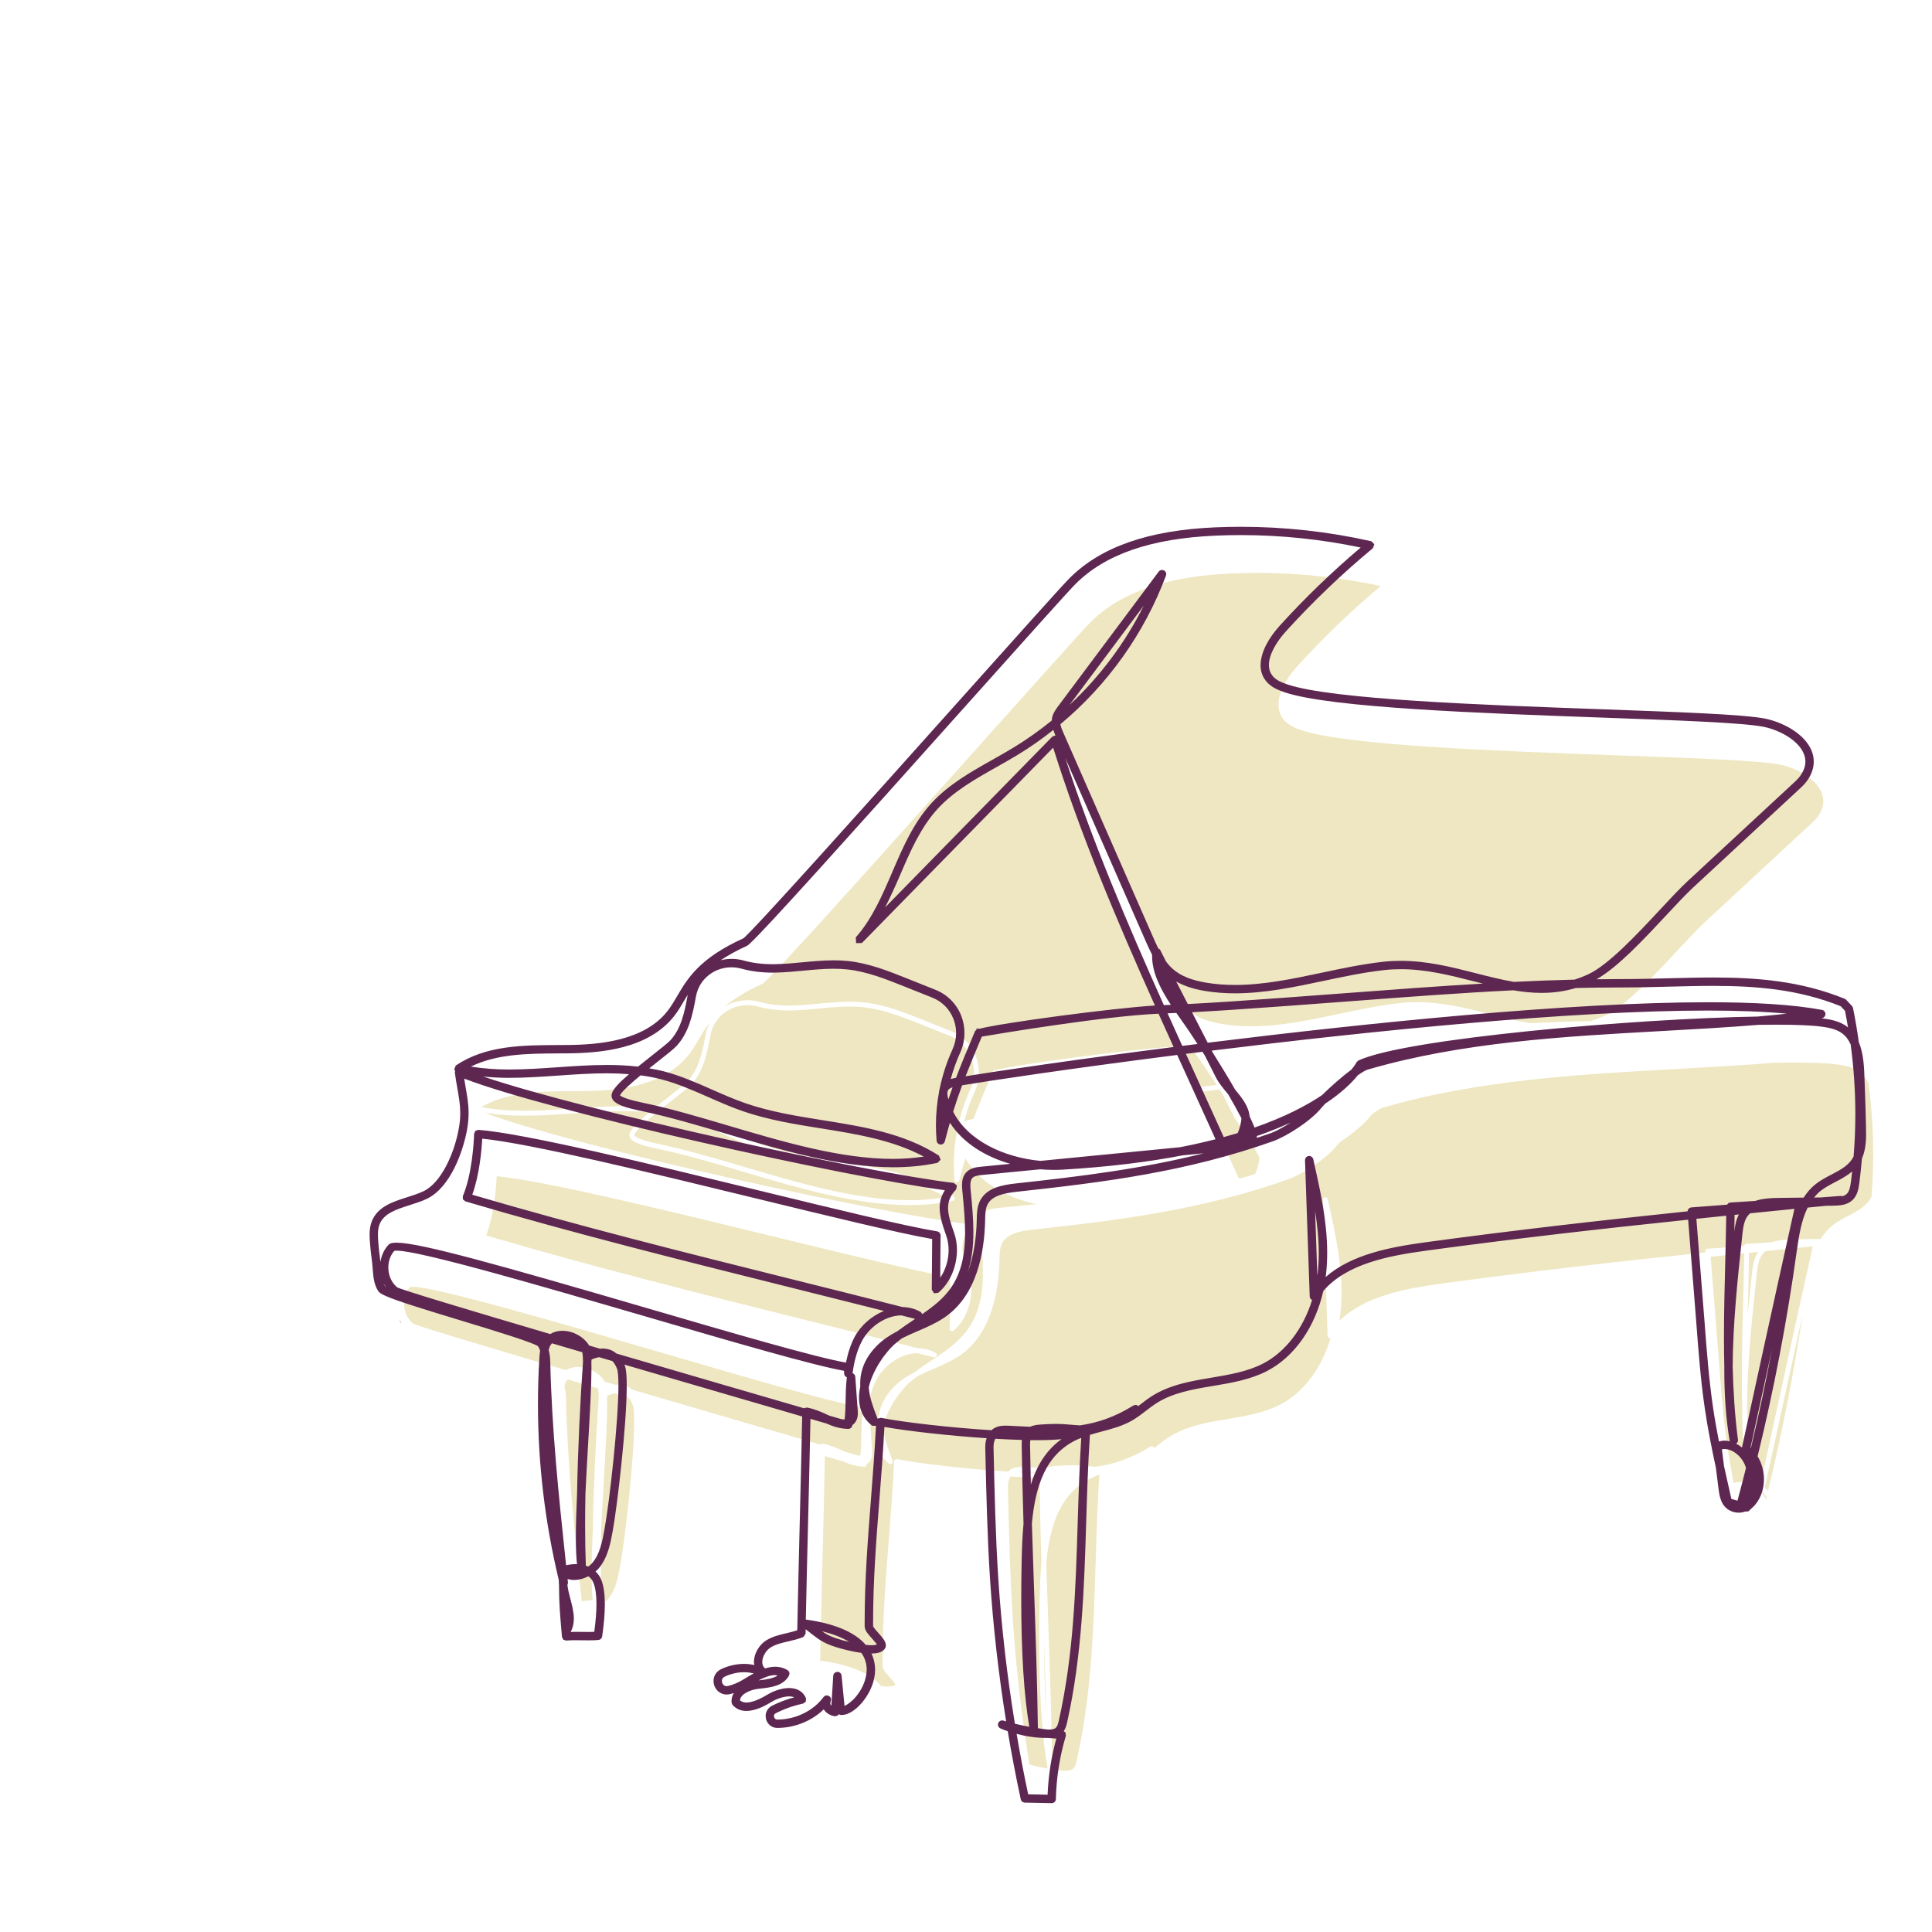<?xml version="1.0" encoding="UTF-8"?>
<svg xmlns="http://www.w3.org/2000/svg" viewBox="0 0 165 165">
  <defs>
    <style>
      .uuid-b3ded8c8-597f-4190-be42-e36584e59b61 {
        fill: #eee7c2;
      }

      .uuid-b3ded8c8-597f-4190-be42-e36584e59b61, .uuid-5791973f-3410-4daa-ad42-ceedd88911f5 {
        stroke-width: 0px;
      }

      .uuid-5791973f-3410-4daa-ad42-ceedd88911f5 {
        fill: #5e2751;
      }
    </style>
  </defs>
  <g id="uuid-58b24afd-fb96-456a-9a8f-6ae548ce123f" data-name="podklad">
    <path class="uuid-b3ded8c8-597f-4190-be42-e36584e59b61" d="m150.999,127.334c-.087-.1-.181-.196-.281-.286.223-1.027,1.826-8.393,3.239-14.8-.762,5.056-1.753,10.108-2.959,15.086Z"/>
    <path class="uuid-b3ded8c8-597f-4190-be42-e36584e59b61" d="m102.436,90.469c.237.335.466.66.676.973.251.374.518.782.794,1.213-.554.069-1.104.138-1.645.207-.469-1.033-.934-2.061-1.395-3.084.351-.013.703-.027,1.054-.043.172.249.345.494.515.735Z"/>
    <path class="uuid-b3ded8c8-597f-4190-be42-e36584e59b61" d="m105.871,100.65c-.03-.015-.06-.03-.091-.046-.728-1.611-1.458-3.213-2.185-4.808-.388-.851-.773-1.696-1.156-2.54.562-.071,1.136-.144,1.712-.215.088.139.177.28.266.422.316.619.625,1.23.922,1.824.245.49.637.961,1.016,1.415.017.02.033.04.049.059.443.768.839,1.483,1.146,2.076.004.099-.003.199-.021.3-.084.479-.197.857-.34,1.131-.422.13-.862.257-1.319.381Z"/>
    <path class="uuid-b3ded8c8-597f-4190-be42-e36584e59b61" d="m49.036,93.189l.841-.005c2.815-.027,6.806-.379,8.954-3.116.331-.421.589-.862.862-1.329.281-.48.574-.981.973-1.496-.197.348-.335.732-.408,1.14-.275,1.543-.578,2.903-1.502,3.924-.206.229-.835.723-1.562,1.296-.459.362-.888.701-1.276,1.017-2.281-.273-4.615-.11-6.891.048-2.631.183-5.346.372-7.939-.119,2.312-1.335,5.175-1.348,7.949-1.361Z"/>
    <path class="uuid-b3ded8c8-597f-4190-be42-e36584e59b61" d="m56.043,95.056c.634.082,1.264.2,1.884.362,1.387.364,2.73.955,4.029,1.527.947.417,1.925.847,2.921,1.192,2.152.744,4.463,1.113,6.697,1.47,3.166.506,6.433,1.028,9.194,2.636-5.309.937-11.367-.856-17.232-2.591-2.555-.756-4.968-1.47-7.271-1.947-2.042-.423-2.094-.725-2.094-.757.007-.291.921-1.109,1.872-1.891Z"/>
    <path class="uuid-b3ded8c8-597f-4190-be42-e36584e59b61" d="m86.488,138.169c-.234-3.608-.317-7.287-.398-10.844l-.006-.294c-.005-.193.009-.357.043-.5.041-.179.098-.321.169-.433.878.052,1.732.09,2.525.109-.038.218-.035.432-.033.594.029,2.161.086,4.421.156,6.701-.098,1.028-.137,2.091-.159,3.151-.128,6.271.092,10.955.672,14.318.005.026.014.051.027.072-.524-.09-1.045-.2-1.561-.33-.683-4.157-1.164-8.356-1.435-12.545Z"/>
    <path class="uuid-b3ded8c8-597f-4190-be42-e36584e59b61" d="m86.874,125.722c.218-.04.467-.028.731-.014l.406.021c.325.017.644.033.955.047-.005.009-.01.018-.015.027-.655-.015-1.354-.043-2.078-.081Z"/>
    <path class="uuid-b3ded8c8-597f-4190-be42-e36584e59b61" d="m89.467,125.812c.006-.005.011-.009.017-.013.141.006.28.011.418.016-.142,0-.287-.001-.435-.002Z"/>
    <path class="uuid-b3ded8c8-597f-4190-be42-e36584e59b61" d="m89.363,146.494c-.129-1.855-.195-3.965-.199-6.349.072,2.114.143,4.252.199,6.349Z"/>
    <path class="uuid-b3ded8c8-597f-4190-be42-e36584e59b61" d="m93.574,133.32c-.18,5.84-.35,11.357-1.611,17.002-.07.311-.149.604-.35.757-.179.136-.444.152-.679.157-.01,0-.021 0-.031.001-.37-.038-.74-.085-1.108-.143.046-.039.075-.097.074-.161-.052-3.859-.195-8.035-.333-12.074-.061-1.783-.123-3.592-.178-5.389.306-3.243,1.19-5.994,3.95-7.287.188-.088.382-.167.579-.238-.161,2.478-.238,4.965-.312,7.374Z"/>
    <path class="uuid-b3ded8c8-597f-4190-be42-e36584e59b61" d="m145.836,106.644c-.114.009-.2.108-.191.222.002.032.005.064.007.096-7.701.803-15.09,1.645-22.539,2.661-3.122.426-6.545,1.065-8.718,3.171.034-.213.063-.429.086-.646.356-3.308-.379-6.575-1.091-9.735-.024-.104-.123-.174-.229-.16-.106.014-.184.106-.181.213l.402,11.636c.003.09.064.168.152.193.032.009.065.01.096.004-.759,2.554-2.312,4.632-4.314,5.666-1.352.698-2.917.961-4.431,1.215-1.754.294-3.568.599-5.09,1.58-.315.203-.614.434-.903.657-.108.084-.218.168-.329.252-.005-.022-.014-.043-.026-.062-.06-.097-.188-.126-.285-.066-1.61,1.002-3.098,1.498-4.638,1.722-.299-.02-.548-.041-.772-.059-.818-.067-1.312-.108-2.636-.011-.288.021-.584.055-.834.188-.434-.018-.88-.041-1.342-.065l-.411-.021c-.491-.025-1.11-.056-1.525.384-3.559-.222-7.501-.674-9.484-1.062-.059-.011-.12.003-.168.04-.047.037-.076.093-.079.153-.111,2.248-.282,4.44-.448,6.56-.288,3.681-.559,7.158-.542,10.911.002.281.276.586.595.94.174.194.499.555.498.654-.128.157-.578.196-1.216.13-.754-.917-2.245-1.765-5.067-2.163-.05-.007-.099.004-.14.03.054-2.635.125-5.544.197-8.453.077-3.135.154-6.27.208-9.063.515.149,1.034.3,1.56.454.512.227,1.064.433,1.804.455.101.004.197-.074.211-.178.004-.025.007-.051.011-.077.511-.298.469-.873.443-1.226l-.208-2.835c-.008-.107-.096-.19-.203-.192-.019-.001-.039.002-.058.007.024-.055.032-.118.039-.167.145-1.089.419-2.02.815-2.768.525-.993,1.514-1.806,2.58-2.121.259-.076.577-.14.925-.142.46.117.921.235,1.38.353.101.026.205-.027.244-.124.039-.097-.001-.207-.092-.258-.454-.253-.955-.383-1.483-.387-3.217-.821-6.453-1.628-9.596-2.413-8.955-2.235-18.212-4.546-27.3-7.224.679-1.776.856-4.099.901-5.056,4.043.371,14.433,2.903,23.619,5.141,6.301,1.535,12.26,2.986,15.097,3.472l-.034,4.414c-.001.081.046.155.119.189.074.034.16.023.222-.029,1.309-1.107,1.866-3.278,1.269-4.941-.573-1.597-.87-2.725.177-3.802.055-.057.073-.14.047-.214-.026-.074-.093-.127-.171-.137-7.712-.907-33.676-6.605-41.417-9.527,2.538.423,5.159.241,7.702.064,2.122-.147,4.296-.298,6.416-.092-1.047.879-1.704,1.544-1.714,1.947-.013.555.959.87,2.424,1.174,2.287.474,4.692,1.185,7.238,1.938,6.107,1.807,12.422,3.675,17.957,2.498.082-.018.146-.083.161-.166.015-.083-.021-.167-.092-.212-2.925-1.873-6.422-2.432-9.804-2.972-2.217-.354-4.508-.721-6.627-1.452-.98-.339-1.951-.766-2.89-1.179-1.314-.579-2.672-1.176-4.091-1.548-.512-.134-1.03-.239-1.55-.319.351-.283.689-.549.968-.769.773-.609,1.383-1.089,1.613-1.344.997-1.103,1.316-2.523,1.602-4.13.158-.888.665-1.641,1.427-2.12.782-.492,1.751-.629,2.658-.377.852.237,1.805.348,2.836.33.799-.014,1.607-.091,2.388-.165,1.248-.118,2.538-.241,3.792-.105,1.694.184,3.311.83,4.875,1.454l2.416.964c.864.345,1.531,1.011,1.878,1.874.356.886.331,1.859-.07,2.74-.486,1.069-.849,2.181-1.084,3.314-.034.097-.052.197-.058.296-.255,1.361-.325,2.747-.205,4.118.009.101.089.18.19.189.102.008.193-.057.218-.155.177-.69.349-1.317.522-1.904,1.196,2.073,3.525,3.378,6.077,3.929l-3.326.325c-.341.033-.857.084-1.185.432-.366.388-.347.944-.301,1.435l.025.26c.274,2.896.557,5.891-1.034,8.171-.807,1.156-1.97,1.935-3.202,2.759-.468.313-.948.634-1.407.979-.612.316-1.194.688-1.691,1.185-1.154,1.155-1.461,2.329-1.402,3.421-.074.336-.113.667-.109.986.01.923.356,1.664,1.03,2.203.072.058.175.061.25.006.075-.055.106-.152.074-.239-.051-.141-.106-.286-.163-.435-.287-.755-.606-1.597-.665-2.482.341-1.472,1.405-3.067,2.412-3.908.159-.133.323-.262.49-.388.428-.218.878-.412,1.34-.611.756-.326,1.537-.662,2.238-1.126,2.756-1.823,3.405-5.476,3.464-8.22l.001-.061c.01-.475.02-.966.227-1.364.423-.814,1.509-1.037,2.62-1.157,7.618-.825,14.519-1.718,21.823-4.3,1.142-.404,3.201-1.728,4.045-2.766.09-.111.226-.259.395-.432,1.445-.954,2.291-1.821,2.759-2.405.369-.266.689-.458.901-.52,8.06-2.354,16.759-2.837,25.172-3.303,2.844-.158,5.594-.31,8.259-.529,2.393-.037,4.289.008,5.379.152.645.085,1.312.215,1.829.59.366.265.623.623.806,1.033.433,3.201.518,6.432.255,9.655-.057.117-.123.23-.199.338-.422.599-1.082.944-1.781,1.309-.459.24-.933.487-1.344.816-.413.33-.745.726-1.013,1.163l-2.199.025c-.662.007-1.372.042-1.988.257l-2.15.137c-.099.006-.178.082-.192.177-1.036.08-2.078.16-3.132.241Z"/>
    <path class="uuid-b3ded8c8-597f-4190-be42-e36584e59b61" d="m150.161,106.916c-.371.522-.467,1.165-.538,1.833l-.027.255c-.113,1.063-.229,2.154-.337,3.26.008-.321.016-.642.024-.962.036-1.42.073-2.883.091-4.306.262-.027.524-.053.787-.08Z"/>
    <path class="uuid-b3ded8c8-597f-4190-be42-e36584e59b61" d="m150.824,128.049c-.28-.547-.746-1.015-1.289-1.274-.296-.141-.602-.213-.9-.213-.196,0-.389.031-.573.093-.2-1.018-.382-2.04-.532-3.062-.354-2.411-.541-4.884-.722-7.275-.125-1.652-.25-3.193-.375-4.734-.113-1.39-.225-2.78-.338-4.252.949-.099,1.904-.197,2.863-.295-.018,1.405-.055,2.85-.09,4.253-.074,2.912-.149,5.881-.076,8.81-.01,2.179.114,4.317.459,6.327.019.111.124.187.235.17.112-.017.189-.12.175-.232-.269-2.04-.401-4.143-.454-6.269.018-3.695.425-7.521.8-11.05l.027-.255c.068-.636.157-1.244.504-1.692.071-.092.151-.174.237-.248,1.336-.135,2.683-.27,4.044-.405-1.569,6.991-4.504,20.493-4.534,20.631-.017.075.011.154.07.203.199.166.371.355.518.561-.017.068-.034.136-.05.204Z"/>
    <polygon class="uuid-5791973f-3410-4daa-ad42-ceedd88911f5" points="160.699 99.099 160.699 99.115 160.699 99.117 160.699 99.099"/>
    <polygon class="uuid-b3ded8c8-597f-4190-be42-e36584e59b61" points="100.3 51.908 100.3 51.908 100.3 51.908 100.3 51.908"/>
    <path class="uuid-b3ded8c8-597f-4190-be42-e36584e59b61" d="m70.048,123.343l-.042.01-.003.003c-4.398-1.278-10.306-2.999-16.006-4.67-.144-.12-.299-.223-.471-.293-.226-.091-.471-.137-.731-.137l-.221.012c-.309-.091-.619-.182-.926-.272l-.024-.048-.004-.008-.005-.007c-.471-.724-1.36-1.19-2.25-1.192l-.045 0c-.372.007-.705.107-.988.279-3.521-1.039-6.699-1.985-9.044-2.697-1.178-.358-2.146-.657-2.84-.88-.347-.111-.626-.203-.828-.274-.191-.066-.316-.116-.341-.131-.433-.341-.716-.894-.764-1.522l-.007-.189c-0-.549.188-1.055.507-1.408.022-.009.093-.024.207-.022.967-.004,4.133.766,8.091,1.85,3.965,1.084,8.751,2.482,13.047,3.736,7.37,2.152,14.328,4.185,17.07,4.676l0.0.048v-.001c.002.105-.003.207.035.317.023.084.107.147.202.183-.089.795-.099,1.408-.107,1.991-.007.519-.018,1.016-.081,1.603l-.076.01c-.092,0-.179-.017-.248-.037-.313-.091-.641-.186-.985-.286l-.231-.105c-.474-.217-.98-.45-1.655-.582l-.033-.006-.202.05Z"/>
    <path class="uuid-b3ded8c8-597f-4190-be42-e36584e59b61" d="m51.581,136.879c-.067-.028-.136-.053-.205-.075-.041-1.039-.061-2.196-.061-3.431,0-.877.009-1.792.027-2.725.065-1.426.152-2.924.235-4.356.16-2.755.278-4.902.279-6.339,0-.193-.002-.372-.007-.539.006-.076.011-.15.017-.225.235-.096.453-.161.65-.192.369.109.745.219,1.127.331.153.16.289.376.397.659.076.189.122.715.12,1.418.001,3.105-.756,9.895-1.194,12.308-.18,1.002-.389,2.109-1.055,2.874-.095.109-.21.204-.33.293Z"/>
    <path class="uuid-b3ded8c8-597f-4190-be42-e36584e59b61" d="m83.668,112.55c-.001.003-.003.005-.004.008.001-.003.003-.005.004-.008Z"/>
    <path class="uuid-5791973f-3410-4daa-ad42-ceedd88911f5" d="m34.283,112.983c-.028-.017-.04-.026-.045-.031-.058-.089-.105-.186-.144-.289.054.113.121.217.189.32Z"/>
    <path class="uuid-b3ded8c8-597f-4190-be42-e36584e59b61" d="m48.334,119.311c-.008-.332-.053-.638-.132-.92.036-.159.084-.304.159-.43l.121-.151c.825.243,1.688.497,2.594.764.03.187.051.449.059.79-.234,3.253-.438,7.416-.509,11.262-.061,1.343-.102,2.625-.102,3.737,0,.905.029,1.688.096,2.311-.04-.002-.08-.005-.12-.005-.27,0-.543.038-.81.097l-.054-.51-.149.016.149-.016c-.577-5.457-1.172-11.096-1.302-16.944Z"/>
    <path class="uuid-b3ded8c8-597f-4190-be42-e36584e59b61" d="m151.256,129.672c-.005.06-.005.121-.014.181.005-.06.011-.12.014-.181Z"/>
    <path class="uuid-b3ded8c8-597f-4190-be42-e36584e59b61" d="m155.557,67.661c-.536-1.248-2.22-2.1-3.557-2.364-1.776-.35-7.351-.552-13.807-.785-10.301-.372-23.122-.836-27.034-2.147-.535-.18-1.084-.405-1.469-.836-1.131-1.266-.181-3.21,1.086-4.607,2.214-2.442,4.614-4.752,7.141-6.872-4.173-.897-8.447-1.258-12.711-1.075-5.574.24-9.532,1.611-12.098,4.191-.659.663-4.688,5.167-9.354,10.382-10.593,11.842-18.132,20.242-18.655,20.479-1.457.659-2.482,1.32-3.241,1.97.005-.004.01-.006.015-.009.881-.554,1.971-.709,2.99-.425.814.227,1.729.332,2.717.315.783-.014,1.583-.09,2.357-.164.868-.082,1.757-.167,2.647-.167.41,0,.82.018,1.229.062,1.75.19,3.394.846,4.984,1.481l2.416.965c.971.388,1.719,1.135,2.109,2.105.393.979.365,2.096-.077,3.066-.377.828-.678,1.683-.9,2.554.214-.1.457-.154.686-.196.032-.005.067-.012.105-.019.45-1.19.957-2.399,1.587-3.901l.054-.129c.003-.011.007-.022.013-.033.01-.022.065-.048.16-.079l-.006-.036c.034-.006.069-.003.101.008,1.727-.485,11.709-1.814,15.195-2.003-3.387-7.553-6.492-14.896-8.85-22.436l-.091.093-.19-1.871c.078-.063.162-.119.239-.182 0-.01.003-.021.003-.031l.499.499c.056.185.126.365.196.526l7.681,17.495c.14.32.287.654.451.984.067.009.126.05.157.113.162.325.329.655.497.989.185.251.391.485.626.689.684.597,1.613.977,2.924,1.195,3.295.548,6.664-.165,9.923-.856,1.713-.363,3.484-.738,5.238-.932,2.805-.31,5.365.343,7.841.975,1.107.282,2.194.559,3.275.744,1.741-.085,3.48-.152,5.215-.193.405-.125.813-.282,1.224-.474,1.764-.827,4.198-3.439,6.154-5.537.878-.942,1.707-1.833,2.359-2.436l9.192-8.518c.23-.214.407-.42.542-.633.412-.65.483-1.299.213-1.929Z"/>
  </g>
  <g id="uuid-5f2c8e2b-a637-4a98-bf82-1b637a61e8ca" data-name="OBJEKTY">
    <g>
      <polygon class="uuid-5791973f-3410-4daa-ad42-ceedd88911f5" points="159.357 96.011 159.357 96.028 159.357 96.03 159.357 96.011"/>
      <polygon class="uuid-5791973f-3410-4daa-ad42-ceedd88911f5" points="98.958 48.821 98.958 48.821 98.958 48.821 98.958 48.821"/>
      <path class="uuid-5791973f-3410-4daa-ad42-ceedd88911f5" d="m159.368,96.742c0-.219-.005-.434-.009-.642l-.001-.069v-.002c-.02-.92-.05-2.134-.103-3.365v.001s-.016-.461-.016-.461v0c-.034-1.015-.071-2.207-.491-3.208-.133-.972-.298-1.942-.494-2.908l-.004-.02-.061-.118-.01-.018-.506-.544-.011-.012-.087-.06-.013-.009-.015-.006c-3.735-1.516-7.438-1.818-11.241-1.818-1.251,0-2.513.033-3.791.066-1.313.034-2.663.068-4.03.068l-.202-0c-.644,0-1.289.009-1.934.017,1.815-1.027,3.99-3.359,5.937-5.445.872-.936,1.696-1.82,2.33-2.407l9.192-8.518c.264-.245.473-.489.635-.745.303-.478.459-.978.459-1.477,0-.331-.069-.659-.205-.977-.638-1.463-2.493-2.399-3.967-2.695-1.839-.361-7.418-.56-13.895-.795-5.137-.186-10.902-.394-15.862-.717-4.957-.322-9.121-.765-11.014-1.401-.551-.184-.955-.371-1.227-.677-.255-.286-.361-.616-.362-.988-.005-.884.651-1.991,1.446-2.864,2.291-2.527,4.783-4.912,7.408-7.088l.033-.028.083-.249.029-.089-.223-.219-.031-.03-.042-.009c-3.642-.815-7.364-1.226-11.092-1.226-.726,0-1.453.016-2.179.047-5.703.245-9.794,1.662-12.474,4.358-.676.68-4.703,5.182-9.374,10.403-3.774,4.219-8.245,9.217-11.852,13.208-1.803,1.996-3.39,3.739-4.565,5.008-.588.634-1.072,1.149-1.428,1.517-.178.184-.324.331-.434.436-.105.102-.184.168-.2.177-3.734,1.687-4.773,3.436-5.648,4.936-.266.455-.514.877-.819,1.266-1.975,2.528-5.793,2.877-8.515,2.9l-.838.005c-3.01.015-6.157.022-8.694,1.728l-.037.025-.105.252-.029.07.082.136-.023.089-.007.028.004.029c.068.513.147.965.221,1.383.13.739.24,1.369.24,2.076,0,.413-.037.854-.132,1.36-.39,2.133-1.521,4.618-3.027,5.317-.415.197-.903.352-1.379.504-1.203.386-2.518.79-3.02,2.067-.145.374-.185.761-.185,1.131,0,.254.019.5.036.731.04.534.08.846.12,1.152.039.3.077.594.116,1.112.042.546.088,1.252.476,1.837.105.147.29.247.599.39.919.413,2.941,1.043,6.418,2.099,1.428.433,3.03.92,4.309,1.336.639.208,1.198.399,1.612.555.207.078.378.148.502.206.113.051.185.099.197.11.071.111.13.236.179.372-.036.224-.051.438-.062.617-.082,1.323-.122,2.646-.122,3.968,0,5.049.595,10.077,1.776,14.999l-0.0.021c0,.147.01.292.025.436l-.001.17c0,1.296.094,2.449.211,3.785l.033.381.006.062.003.03.089.169.029.056.214.064.029.009.03-.003c.203-.022.47-.028.757-.028.183,0,.373.003.562.005.188.002.379.005.564.005.307,0,.599-.006.841-.032.163-.017.293-.143.316-.305.152-1.05.228-1.963.228-2.736-0-.87-.096-1.563-.297-2.079-.117-.3-.294-.535-.498-.731.086-.077.175-.151.25-.238.811-.939,1.035-2.213,1.218-3.214.399-2.202,1.197-9.085,1.198-12.417-.002-.792-.04-1.373-.16-1.693-.014-.038-.033-.069-.049-.105,4.284,1.255,9.324,2.725,15.191,4.431-.054,2.792-.131,5.923-.208,9.057-.079,3.188-.157,6.374-.211,9.202-.289.097-.595.175-.902.246-.565.131-1.165.268-1.71.592-.616.371-1.054,1.092-1.089,1.798l-.002.077c0,.088.026.168.04.252-.283-.057-.571-.094-.863-.094-.669,0-1.348.149-1.972.447-.46.217-.656.635-.653,1.014,0,.134.023.265.064.385.135.395.514.77,1.056.771.088,0,.179-.01.274-.031.111-.025.225-.061.339-.097-.122.203-.197.43-.197.682l.008.146.003.023.062.138.01.022.016.018c.329.367.757.504,1.177.502.883-.004,1.778-.555,2.154-.779.41-.249,1.012-.465,1.492-.464.136,0,.261.017.369.051.021.007.029.022.049.03-.647.181-1.282.414-1.884.72-.34.172-.544.51-.543.877l.029.241c.107.448.496.772.951.773l.026-0h.004v-0c1.484-.002,2.926-.595,3.954-1.585.185.303.516.511.914.587l.032.006.198-.048.066-.016.065-.124c.043.028.083.062.137.069l.127.008c.561-.006,1.184-.427,1.72-1.048.533-.624.972-1.462,1.093-2.35.021-.15.033-.313.033-.485 0-.417-.085-.888-.31-1.364.462-.009.869-.085,1.107-.366.083-.1.124-.221.123-.339-.014-.385-.338-.703-.639-1.05-.091-.101-.211-.235-.306-.355l-.114-.16-.027-.051-.003-.007c-.001-.113-.001-.225-.001-.337,0-3.597.263-6.96.541-10.519.156-1.994.315-4.056.426-6.17,2.012.357,5.476.748,8.734.963-.021.066-.047.124-.064.198-.04.171-.058.356-.058.563l.001.078.007.294c.08,3.561.164,7.246.398,10.868.264,4.067.727,8.143,1.377,12.183-.08-.023-.16-.045-.239-.069l-.103-.015c-.146-0-.283.09-.336.235l-.022.122c-0.0.139.081.27.215.328.204.088.412.166.621.24.327,1.949.697,3.889,1.112,5.813.035.162.176.279.342.282l2.285.045.006.001h.01c.194,0,.353-.155.357-.349.041-1.827.327-3.64.848-5.391l.01-.033-.035-.213-.012-.072-.142-.078c.178-.272.249-.578.297-.79,1.273-5.702,1.451-11.505,1.624-17.108.075-2.427.153-4.931.317-7.42.326-.1.657-.19.985-.277.875-.232,1.793-.474,2.622-.951.425-.245.809-.542,1.176-.824.282-.218.571-.44.864-.629,1.415-.913,3.085-1.198,4.878-1.498,1.545-.26,3.159-.528,4.596-1.27,2.361-1.221,4.118-3.769,4.809-6.834,1.985-2.319,5.545-3.008,8.804-3.45,7.388-1.008,14.72-1.844,22.356-2.642.108,1.41.217,2.751.325,4.089.125,1.54.25,3.08.374,4.731.181,2.399.369,4.883.726,7.315.248,1.688.581,3.374.942,5.037l.231,1.824c.036.279.08.642.219.99.138.347.38.685.799.881.224.105.464.156.703.156.194,0,.385-.037.57-.101l.004.001.029.008.188-.024.051-.006.112-.113.325-.305.005-.004.004-.004.124-.137.002-.002.003-.004c.501-.613.74-1.386.74-2.163-0-.681-.187-1.366-.543-1.96,1.407-5.769,2.528-11.638,3.339-17.501.197-1.425.425-2.715.934-3.74.527-.052,1.055-.104,1.587-.157l.56-.006c.576-.008,1.215-.04,1.686-.481.421-.403.515-.963.582-1.468.09-.692.163-1.384.222-2.077.305-.695.359-1.467.359-2.201Zm-14.922,6.377c-.178.014-.308.159-.321.332-7.653.799-15.002,1.637-22.41,2.648-2.992.41-6.272,1.024-8.499,2.96.012-.09.026-.179.036-.271.065-.6.094-1.198.094-1.795-0-2.722-.604-5.397-1.188-7.99-.038-.165-.183-.279-.348-.279l-.047.003c-.178.023-.311.175-.311.355l0.0.012h-0l.402,11.636c.004.132.09.236.204.294-.765,2.454-2.27,4.44-4.189,5.43-1.323.684-2.873.947-4.387,1.201-1.754.295-3.59.6-5.146,1.602-.322.208-.625.441-.914.664-.069.053-.139.107-.209.16-.066-.059-.144-.099-.23-.099l-.189.054c-1.589.989-3.049,1.476-4.567,1.698-.289-.02-.533-.04-.751-.058-.47-.039-.84-.069-1.323-.069-.356,0-.772.017-1.337.058-.274.02-.568.059-.839.186-.426-.018-.864-.04-1.318-.064l-.411-.021c-.118-.006-.247-.012-.38-.012-.394-0-.845.066-1.197.393-3.539-.223-7.449-.672-9.41-1.055l-.032-.006-.199.048-.067.016-.013.026c-.035-.092-.068-.184-.105-.28-.285-.749-.593-1.569-.653-2.417.334-1.424,1.383-2.995,2.356-3.805.153-.128.311-.253.473-.375.419-.213.863-.405,1.32-.602.756-.326,1.545-.665,2.261-1.139,2.827-1.877,3.47-5.582,3.531-8.341l.001-.061c.009-.476.025-.945.21-1.299.365-.724,1.395-.961,2.503-1.077,7.62-.825,14.535-1.719,21.857-4.308,1.179-.421,3.232-1.738,4.112-2.813.083-.103.215-.246.377-.413,1.431-.948,2.281-1.811,2.76-2.404.356-.257.671-.442.843-.49,8.038-2.347,16.726-2.831,25.138-3.298,2.841-.158,5.59-.31,8.256-.529.523-.008,1.023-.012,1.495-.012,1.682-0,3.021.052,3.858.163.639.083,1.282.214,1.76.562.336.244.573.572.748.957.266,1.976.4,3.963.4,5.953,0,1.204-.049,2.409-.147,3.612-.051.102-.108.201-.174.296-.393.559-1.027.897-1.728,1.262-.459.24-.942.491-1.368.832-.405.323-.728.711-.996,1.131l-2.124.025c-.658.008-1.371.042-2.009.258l-2.136.136c-.121.008-.208.086-.267.183-1.012.078-2.03.157-3.059.235h0Zm-70.457,39.854h0c-.099.729-.455,1.4-.867,1.9-.34.417-.722.701-.999.815l-.249-2.582c-.017-.177-.162-.322-.349-.323l-.014.001h0s-0,0-0,0l-.007 0.0 0.0.003c-.183.008-.332.15-.342.334-.03.557-.063,1.048-.096,1.54-.022.329-.043.663-.065,1.012-.022-.024-.046-.047-.059-.071l-.035-.138.04-.175.029-.14c0-.125-.066-.245-.18-.31l-.177-.047c-.109-0-.218.051-.287.144-.873,1.181-2.389,1.921-3.943,1.921h-.001c-.173-.001-.25-.115-.281-.224l-.009-.075c.004-.094.031-.175.152-.239.736-.374,1.515-.65,2.316-.822l.033-.007.168-.128.057-.043.008-.249.001-.034-.013-.031c-.157-.365-.455-.632-.839-.754-.191-.061-.393-.087-.596-.087-.672.002-1.369.277-1.853.568-.751.454-1.357.671-1.785.669-.235-.001-.407-.069-.55-.183.025-.257.212-.476.507-.649.312-.184.719-.298,1.032-.335l.193-.022c.875-.102,1.941-.203,2.45-1.1l.045-.174c0-.121-.062-.239-.172-.305-.336-.205-.696-.289-1.052-.289-.289,0-.575.059-.853.145-.197-.152-.245-.361-.247-.546l.001-.044v-.001c.016-.447.34-.982.741-1.216.435-.26.946-.381,1.505-.509.4-.093.821-.189,1.226-.352l.042-.017.156-.226.026-.037.001-.045c.002-.116.004-.234.007-.352.105.082.219.17.311.242.901.711,1.324,1.034,2.751,1.419.472.129,1.093.276,1.695.358.299.425.454.894.455,1.419,0,.128-.009.258-.027.392Zm-11.816,1.016l-.117.014c-.204 0-.325-.139-.381-.29l-.026-.156c.004-.14.051-.268.247-.366.527-.251,1.101-.377,1.665-.377.276,0,.545.041.809.102-.302.164-.589.335-.833.488-.446.281-.934.489-1.363.585l.033.146-.033-.146Zm11.672-5.428c0,.114 0.0.228.001.343.015.38.32.681.633,1.04.087.097.21.234.309.356l.108.144c-.091.034-.26.069-.49.064-.135,0-.296-.011-.466-.027-.801-.937-2.323-1.771-5.114-2.166l-.007-.001c.053-2.587.123-5.426.193-8.27.075-3.064.15-6.123.204-8.868.451.131.904.263,1.365.397.515.228,1.089.441,1.849.463l.011 0c.175-.002.325-.127.353-.307l.003-.023c.385-.268.468-.689.466-1.011,0-.112-.008-.215-.014-.301l-.208-2.835v-.001c-.011-.138-.11-.232-.231-.282l.006-.025.002-.007.001-.007c.143-1.076.414-1.99.799-2.718.504-.955,1.467-1.746,2.49-2.047.245-.072.544-.131.868-.135.394.1.787.201,1.18.302-.04.027-.077.053-.118.08-.466.312-.945.632-1.406.978-.615.318-1.207.696-1.715,1.204-1.091,1.09-1.455,2.221-1.453,3.274l.007.243c-.069.322-.109.643-.109.954l0.0.045v-.001c.008.959.378,1.754,1.086,2.318l.039.032.301.008.025.001c-.111,2.122-.269,4.198-.426,6.206-.279,3.569-.543,6.95-.543,10.58Zm-1.326,1.658c-.158-.037-.3-.061-.465-.106-.949-.261-1.363-.454-1.848-.797.939.232,1.72.533,2.313.904Zm-3.814-19.963l-.042.01-.003.003c-4.398-1.278-10.306-2.999-16.006-4.67-.144-.12-.299-.223-.471-.293-.226-.091-.471-.137-.731-.137l-.221.012c-.309-.091-.619-.182-.926-.272l-.024-.048-.004-.008-.005-.007c-.471-.724-1.36-1.19-2.25-1.192l-.045 0c-.372.007-.705.107-.988.279-3.521-1.039-6.699-1.985-9.044-2.697-1.178-.358-2.146-.657-2.84-.88-.347-.111-.626-.203-.828-.274-.191-.066-.316-.116-.341-.131-.433-.341-.716-.894-.764-1.522l-.007-.189c-0-.549.188-1.055.507-1.408.022-.009.093-.024.207-.022.967-.004,4.133.766,8.091,1.85,3.965,1.084,8.751,2.482,13.047,3.736,7.37,2.152,14.328,4.185,17.07,4.676l0.0.048v-.001c.002.105-.003.207.035.317.023.084.107.147.202.183-.089.795-.099,1.408-.107,1.991-.007.519-.018,1.016-.081,1.603l-.076.01c-.092,0-.179-.017-.248-.037-.313-.091-.641-.186-.985-.286l-.231-.105c-.474-.217-.98-.45-1.655-.582l-.033-.006-.202.05Zm-18.467,13.536c-.067-.028-.136-.053-.205-.075-.041-1.039-.061-2.196-.061-3.431,0-.877.009-1.792.027-2.725.065-1.426.152-2.924.235-4.356.16-2.755.278-4.902.279-6.339,0-.193-.002-.372-.007-.539.006-.076.011-.15.017-.225.235-.096.453-.161.65-.192.369.109.745.219,1.127.331.153.16.289.376.397.659.076.189.122.715.12,1.418.001,3.105-.756,9.895-1.194,12.308-.18,1.002-.389,2.109-1.055,2.874-.095.109-.21.204-.33.293Zm-10.363-37.237c.103-.555.145-1.04.145-1.493,0-.766-.119-1.437-.252-2.198-.041-.234-.083-.489-.124-.746,7.445,2.854,32.58,8.405,41.055,9.531-.31.477-.45.975-.449,1.492.001.736.247,1.506.556,2.37.141.393.209.822.209,1.257.001.839-.265,1.688-.716,2.363l.028-3.615v-.003c0-.175-.127-.324-.299-.352-2.733-.449-8.806-1.927-15.23-3.493-9.372-2.282-19.98-4.869-23.923-5.173l-.03-.002-.183.062-.061.021-.096.205-.013.028-.001.03c-.026.769-.181,3.445-.953,5.29l-.012.029.005.201.002.067.179.153.024.021.031.009c9.17,2.708,18.511,5.04,27.541,7.295,2.683.67,5.435,1.358,8.184,2.054-1.043.428-1.977,1.231-2.505,2.225-.329.623-.572,1.362-.739,2.189-2.641-.464-9.638-2.506-17.032-4.665-6.255-1.827-11.086-3.22-14.605-4.157-3.522-.937-5.716-1.419-6.749-1.421-.314.005-.532.032-.683.179-.371.395-.604.908-.689,1.465-.022-.204-.043-.375-.065-.541-.039-.3-.077-.595-.116-1.113-.017-.219-.033-.448-.033-.672-0-.309.032-.612.136-.877.181-.463.521-.776.974-1.028.452-.251,1.013-.43,1.597-.617.49-.156,1.002-.319,1.468-.539,2.06-.99,3.099-4.123,3.425-5.832Zm67.78-39.755c-.001.522.163,1.028.543,1.452.416.465.992.696,1.533.878,1.992.666,6.171,1.105,11.159,1.433,4.985.327,10.767.536,15.917.722,6.452.233,12.039.437,13.783.782,1.305.252,2.956,1.107,3.449,2.276.1.233.148.464.148.697-0.0.355-.113.718-.35,1.093-.126.2-.294.396-.517.604l-9.192,8.518c-.659.61-1.489,1.502-2.367,2.444-1.951,2.097-4.394,4.705-6.108,5.503-.4.187-.796.339-1.19.461-1.721.041-3.447.107-5.173.192-1.069-.183-2.147-.457-3.25-.739-2.038-.519-4.146-1.059-6.412-1.059-.487,0-.981.025-1.483.08-1.764.195-3.54.571-5.253.934-2.448.519-4.948,1.047-7.421,1.047-.819,0-1.635-.058-2.446-.193-1.295-.216-2.193-.588-2.849-1.16-.223-.194-.42-.417-.598-.659-.166-.328-.33-.653-.489-.973l-.017-.033-.155-.111c-.155-.316-.298-.636-.433-.946l-7.681-17.495c-.097-.219-.196-.464-.24-.697,4.032-3.364,7.169-7.751,9.017-12.694v-0s.023-.125.023-.125c0-.128-.069-.249-.186-.314l-.001-.001-.171-.043c-.109-0-.217.051-.287.144l-8.567,11.466c-.2.27-.469.622-.55,1.067l-.001.007-.016.177c-1.03.838-2.116,1.609-3.255,2.303-.589.359-1.207.707-1.806,1.045-1.838,1.037-3.755,2.114-5.224,3.723-1.546,1.694-2.457,3.827-3.336,5.873-.837,1.953-1.699,3.957-3.075,5.53l-.04.046.019.349.008.145.435-.011.061-.002,16.333-16.681c2.331,7.401,5.373,14.613,8.691,22.019-3.655.227-13.192,1.499-14.982,1.987l-.077-.006-.19-.015.017.105-.01.004-.117.106-.003.006-.014.036-.053.126c-.616,1.469-1.114,2.659-1.558,3.826l-.022.004c-.139.026-.285.061-.43.104.211-.766.474-1.521.807-2.252.244-.535.366-1.114.366-1.691,0-.509-.095-1.017-.286-1.494-.404-1.007-1.185-1.786-2.192-2.188l-2.416-.965c-1.59-.634-3.246-1.298-5.023-1.49-.415-.045-.831-.063-1.245-.063-.899,0-1.792.085-2.661.167-.773.074-1.57.149-2.345.163l-.208.002c-.897,0-1.726-.105-2.466-.311-.348-.097-.704-.145-1.057-.145-.312,0-.62.044-.921.118.607-.406,1.328-.816,2.236-1.227.07-.034.124-.083.217-.164.664-.595,2.794-2.899,6.012-6.453,3.216-3.553,7.51-8.347,12.476-13.898,4.664-5.213,8.698-9.723,9.348-10.376,2.528-2.543,6.443-3.908,11.998-4.147.716-.031,1.433-.046,2.15-.046,3.433,0,6.86.36,10.223,1.062-2.444,2.069-4.771,4.311-6.919,6.681-.882.977-1.625,2.211-1.63,3.356Zm-52.948,35.038c.607.081,1.209.193,1.802.349,1.371.36,2.708.947,4.007,1.519.947.417,1.929.849,2.933,1.196,2.169.749,4.488,1.119,6.722,1.476,3.009.48,6.086.987,8.726,2.4-.853.124-1.722.196-2.61.196-4.471.001-9.338-1.436-14.088-2.842-2.555-.756-4.971-1.471-7.283-1.95-1.01-.209-1.524-.388-1.773-.511-.115-.056-.168-.098-.191-.121l.016-.041c.075-.146.321-.417.645-.72.311-.292.699-.624,1.095-.951Zm95.382-5.021c-5.206.087-12.687.553-19.382,1.231-6.703.681-12.594,1.562-14.685,2.516l-.024.011-.118.116-.019.018-.011.024c0,.001-.125.24-.45.632-.841.619-1.831,1.508-2.497,2.165-1.315.884-3.175,1.866-5.762,2.768-.107-.281-.245-.596-.418-.952-.075-.867-.665-1.598-1.238-2.291-.63-1.092-1.322-2.221-1.908-3.155-.029-.058-.059-.116-.088-.173,13.611-1.682,30.661-3.422,42.376-3.422,2.53,0,4.796.086,6.738.266-.834.086-1.661.177-2.513.247Zm-66.958,18.408c0-1.137-.108-2.281-.211-3.365l-.149.014.149-.014-.025-.259c-.012-.128-.022-.258-.022-.382-.001-.262.047-.484.171-.613.147-.164.46-.224.829-.258l4.957-.485c.39.033.78.05,1.168.05.264,0,.526-.008.786-.023,3.982-.234,7.361-.667,10.227-1.22l1.796-.176c-5.246,1.321-10.444,1.968-16.038,2.574-1.228.135-2.496.388-3.06,1.458-.272.525-.279,1.091-.291,1.613l-.001.061c-.029,1.411-.234,3.055-.798,4.54.384-1.114.511-2.313.511-3.517Zm-.806,4.237c-.001.003-.003.005-.004.008.001-.003.003-.005.004-.008Zm19.118-23.713c-.331-.641-.661-1.284-.99-1.925.659.377,1.458.641,2.455.807.855.142,1.711.203,2.566.203,2.554-0,5.097-.54,7.567-1.063,1.702-.361,3.459-.733,5.184-.923.473-.052.939-.076,1.401-.076,2.17-0,4.226.523,6.239,1.036.263.067.523.129.784.194-3.701.215-7.395.489-11.025.765-1.839.14-3.674.279-5.5.409l-1.385.1c-2.392.173-4.846.349-7.294.472Zm.164,2.4c.209.311.434.658.662,1.011-.436.055-.869.109-1.297.163-.423-.931-.842-1.857-1.257-2.781.25-.01.5-.02.75-.031.157.226.314.449.468.668h0c.237.335.466.659.674.97Zm1.088,1.676c.07.111.141.223.212.336.315.617.623,1.226.918,1.817.257.513.656.989,1.035,1.444l.041.049c.433.75.818,1.448,1.12,2.03l0.0.013-.019.223c-.077.442-.182.783-.304,1.033-.381.116-.777.231-1.186.342-.72-1.593-1.442-3.177-2.16-4.755-.359-.788-.716-1.572-1.072-2.354.467-.059.939-.119,1.415-.178Zm-21.292,5.119c.246-.796.497-1.527.767-2.256,2.163-.366,9.269-1.432,18.367-2.591.386.849.774,1.7,1.164,2.556.702,1.54,1.406,3.088,2.109,4.642-.944.242-1.952.472-3.042.683l-11.907,1.165c-3.092-.286-6.199-1.712-7.458-4.2Zm2.447-6.413c1.367-.234,10.395-1.748,15.095-1.957.424.944.853,1.892,1.285,2.844-8.495,1.084-15.218,2.082-17.765,2.498.399-1.028.846-2.096,1.386-3.384Zm7.124-23.808l6.854,15.61c.171.391.355.805.568,1.213l-.002.101c.002,1.45.744,2.858,1.602,4.17-.2.008-.399.016-.598.023-3.193-7.118-6.126-14.047-8.424-21.117Zm-.853-1.895l-.04-.005-.185.079-.028.012-14.274,14.579c.457-.899.875-1.818,1.265-2.728.864-2.015,1.753-4.081,3.206-5.673,1.38-1.513,3.237-2.563,5.047-3.583.602-.339,1.226-.691,1.827-1.057,1.053-.641,2.059-1.351,3.021-2.113.059.172.12.348.184.491l-.023-.003Zm1.228-2.629l6.328-8.47c-1.585,3.178-3.738,6.05-6.328,8.47Zm-10.384,33.578c-.032-.129-.059-.271-.059-.398l.001-.029.039-.195.024-.049c.061-.109.203-.189.383-.248-.121.337-.238.682-.354,1.031-.01-.038-.024-.073-.034-.111Zm26.374,3.244c1.087-.374,2.041-.762,2.894-1.154-.649.416-1.302.77-1.767.933-.377.133-.751.257-1.126.382.003-.025.008-.049.008-.074l-.009-.087Zm-44.873-14.41c.289,0,.581.039.866.118.806.224,1.697.337,2.655.337l.224-.002c.807-.015,1.619-.092,2.4-.166.858-.082,1.731-.164,2.594-.164.392,0,.782.017,1.167.059,1.666.18,3.271.819,4.835,1.444l2.416.964c.827.331,1.462.965,1.794,1.791.16.398.239.814.239,1.23,0,.471-.102.944-.306,1.392-.491,1.079-.857,2.202-1.095,3.346l.002 0c-.033.1-.052.2-.059.299l-.001-0c-.175.938-.265,1.889-.265,2.839,0,.441.019.881.058,1.321.015.173.153.311.327.325l.029.001c.163.001.306-.11.346-.268l0-.001c.147-.572.29-1.092.433-1.59,1.124,1.734,3.024,2.899,5.158,3.511l-2.478.242c-.341.035-.897.079-1.279.478-.298.317-.367.722-.366,1.099,0,.155.011.308.025.453l.025.26c.106,1.119.212,2.248.212,3.34,0,1.735-.269,3.369-1.22,4.731-.63.904-1.496,1.578-2.45,2.236-.027-.085-.073-.163-.156-.209-.465-.259-.981-.391-1.519-.401h0c-3.218-.821-6.454-1.629-9.597-2.413-8.906-2.223-18.108-4.522-27.144-7.18.612-1.697.795-3.78.85-4.788,4.115.413,14.367,2.908,23.443,5.119,6.215,1.514,12.088,2.945,14.982,3.451l-.033,4.331.143.227.051.081.317-.042.044-.006.034-.028c.995-.844,1.56-2.252,1.561-3.621,0-.51-.079-1.016-.248-1.486-.297-.825-.512-1.515-.511-2.113.002-.556.174-1.036.654-1.533l.03-.031.056-.256.02-.091-.244-.195-.034-.027-.043-.005c-7.316-.859-31.189-6.063-40.127-9.075.725.066,1.452.107,2.18.107,1.417,0,2.834-.099,4.224-.195,1.379-.096,2.776-.193,4.163-.193.628,0,1.252.026,1.872.075-.394.34-.74.655-.986.926-.302.338-.493.612-.507.892l-0.0.015c-.001.183.086.349.219.478.402.382,1.226.6,2.324.832,2.278.472,4.68,1.182,7.226,1.935,4.78,1.413,9.697,2.871,14.289,2.872,1.276,0,2.527-.113,3.742-.371l.045-.009.193-.199.07-.072-.132-.304-.018-.042-.038-.025c-2.961-1.895-6.48-2.453-9.861-2.994-2.217-.354-4.5-.72-6.601-1.446-.972-.336-1.94-.761-2.878-1.175-1.314-.578-2.679-1.18-4.113-1.556-.412-.108-.828-.183-1.245-.256.258-.206.506-.402.717-.568.775-.611,1.381-1.085,1.632-1.361,1.031-1.142,1.351-2.596,1.639-4.204.152-.847.632-1.561,1.36-2.019.5-.315,1.082-.477,1.673-.477Zm-29.525,27.286c-.028-.017-.04-.026-.045-.031-.058-.089-.105-.186-.144-.289.054.113.121.217.189.32Zm105.66-25.566c1.337,0,2.653-.035,3.93-.068,1.271-.033,2.524-.065,3.762-.065,3.724,0,7.316.294,10.91,1.737l.367.394c.096.474.177.949.257,1.425-.036-.029-.065-.065-.103-.093-.627-.454-1.382-.599-2.087-.692-.026-.003-.061-.006-.087-.009.013-.002.027-.003.041-.005.173-.024.305-.169.309-.344v-.002s0-.002,0-.002v-.005c0-.172-.122-.319-.291-.352-2.432-.46-5.778-.655-9.719-.655-11.848 0-29.071,1.764-42.747,3.457-.445-.867-.896-1.743-1.341-2.605,2.349-.122,4.697-.29,6.987-.455l1.384-.099c1.829-.131,3.664-.27,5.504-.41,4.465-.339,9.018-.685,13.565-.908.803.135,1.607.221,2.418.221.962,0,1.935-.121,2.924-.418,1.23-.029,2.46-.046,3.68-.046l.218 0.0 0-.15-0.0.15h.119Zm-90.944,5.633l.841-.005c2.823-.03,6.861-.37,9.07-3.173.339-.432.601-.879.874-1.346.095-.162.196-.328.297-.493-.002.012-.007.024-.01.036-.274,1.542-.576,2.869-1.465,3.85-.184.206-.819.709-1.544,1.279-.442.348-.853.674-1.231.981-.876-.102-1.759-.142-2.642-.142-1.413,0-2.825.098-4.213.195-1.382.096-2.784.194-4.175.194-1.094,0-2.179-.08-3.245-.248,2.187-1.083,4.838-1.116,7.442-1.127l-.001-.15.001.15Zm-.666,26.26c-.008-.332-.053-.638-.132-.92.036-.159.084-.304.159-.43l.121-.151c.825.243,1.688.497,2.594.764.03.187.051.449.059.79-.234,3.253-.438,7.416-.509,11.262-.061,1.343-.102,2.625-.102,3.737,0,.905.029,1.688.096,2.311-.04-.002-.08-.005-.12-.005-.27,0-.543.038-.81.097l-.054-.51-.149.016.149-.016c-.577-5.457-1.172-11.096-1.302-16.944Zm3.948,20.783c0,.659-.065,1.451-.186,2.355-.151.007-.308.012-.483.012-.181,0-.371-.003-.558-.005-.188-.003-.379-.005-.565-.005-.143,0-.272.005-.405.01.189-.371.267-.755.267-1.136-.001-.564-.149-1.123-.29-1.661-.107-.407-.213-.817-.261-1.217l.041-.129.01-.03-.036-.347c.176.047.359.08.554.08l.133-.004c.375-.02.749-.137,1.094-.312.184.141.337.323.437.579l.14-.055-.14.055c.163.415.251,1.024.25,1.81Zm15.262,6.052c.075,0,.141.029.212.04-.38.248-.962.338-1.567.402l-.06.007c.501-.261.988-.451,1.414-.449Zm23.268,10.215l-1.659-.033c-.365-1.71-.694-3.432-.988-5.162.835.221,1.697.348,2.559.348l.12-.001c.237.024.474.041.712.056-.43,1.564-.68,3.171-.744,4.792Zm-1.497-29.857l-.001-.099c0-.119.013-.223.027-.327.188.002.374.005.553.005.814-0,1.524-.027,2.104-.086-1.325.95-2.129,2.308-2.617,3.875-.027-1.14-.051-2.269-.066-3.367Zm-3.08-.228c.03-.13.069-.228.113-.313.789.046,1.554.079,2.275.099-.01.111-.024.227-.024.32l.001.131c.029,2.16.086,4.418.156,6.696-.097,1.031-.137,2.093-.159,3.151-.023,1.148-.035,2.243-.035,3.287 0,4.582.227,8.168.687,10.912-.412-.075-.823-.16-1.23-.26-.674-4.12-1.149-8.28-1.419-12.429-.234-3.604-.317-7.28-.397-10.838l-.006-.294-.001-.068c0-.154.014-.283.04-.394Zm5.25,24.395c-.123.099-.36.124-.591.127l-.02 0c-.299-.03-.597-.072-.895-.115l.003-.007-0-.034c-.052-3.861-.195-8.038-.334-12.077-.061-1.779-.123-3.585-.178-5.378.308-3.228,1.179-5.9,3.863-7.157.114-.053.235-.098.353-.146-.151,2.402-.228,4.809-.3,7.141-.18,5.841-.35,11.347-1.607,16.974-.066.31-.151.568-.295.671Zm22.398-38.872h0c-.008.074-.025.143-.035.216l-.19-5.493c.185,1.183.314,2.372.313,3.562,0,.571-.028,1.143-.089,1.714Zm35.327,19.304c-.211-.925-.424-1.859-.629-2.8l-.182-1.44c.067-.011.136-.027.2-.027.252-0.0.482.076.656.159.53.251.998.798,1.169,1.366l.03.11c-.233.928-.474,1.853-.722,2.775l-.522-.144Zm-1.062-4.907c-.189-.97-.364-1.942-.506-2.914-.353-2.404-.54-4.873-.721-7.265-.125-1.653-.25-3.194-.375-4.735-.109-1.343-.217-2.689-.326-4.106.845-.088,1.695-.175,2.549-.263-.019,1.351-.053,2.735-.087,4.083-.053,2.072-.106,4.175-.106,6.272,0,.848.009,1.696.03,2.541h0l-.001.24c0,2.103.128,4.165.462,6.113.001.006.007.009.009.015-.159-.037-.319-.056-.477-.056-.154,0-.302.038-.45.073Zm1.311-17.934c.01-.475.019-.95.025-1.42.123-.013.246-.025.368-.037-.238.45-.334.949-.394,1.458Zm.153,18.117c.093-.066.164-.157.164-.276l-.003-.045-0-.002c-.268-2.033-.399-4.129-.453-6.25.018-3.684.424-7.505.8-11.033l.027-.255c.066-.634.159-1.213.474-1.615l.188-.196c1.25-.126,2.511-.252,3.783-.379-1.534,6.84-4.292,19.523-4.478,20.382-.157-.127-.323-.241-.502-.331Zm1.233.331c.18-.829.943-4.335,1.846-8.46-.537,2.845-1.138,5.681-1.814,8.493-.011-.011-.021-.022-.032-.033Zm.411,2.961c-.005.06-.005.121-.014.181.005-.06.011-.12.014-.181Zm8.164-25.657c-.052.425-.137.831-.365,1.041-.099.094-.228.152-.377.196l-.085-.024-.026-.007-.027.002c-.572.044-1.14.087-1.707.131l-.565.006c.166-.202.346-.394.556-.562.364-.291.812-.527,1.253-.757.493-.258,1.005-.532,1.446-.911-.033.295-.064.591-.102.886l.149.019-.149-.019Z"/>
    </g>
  </g>
</svg>